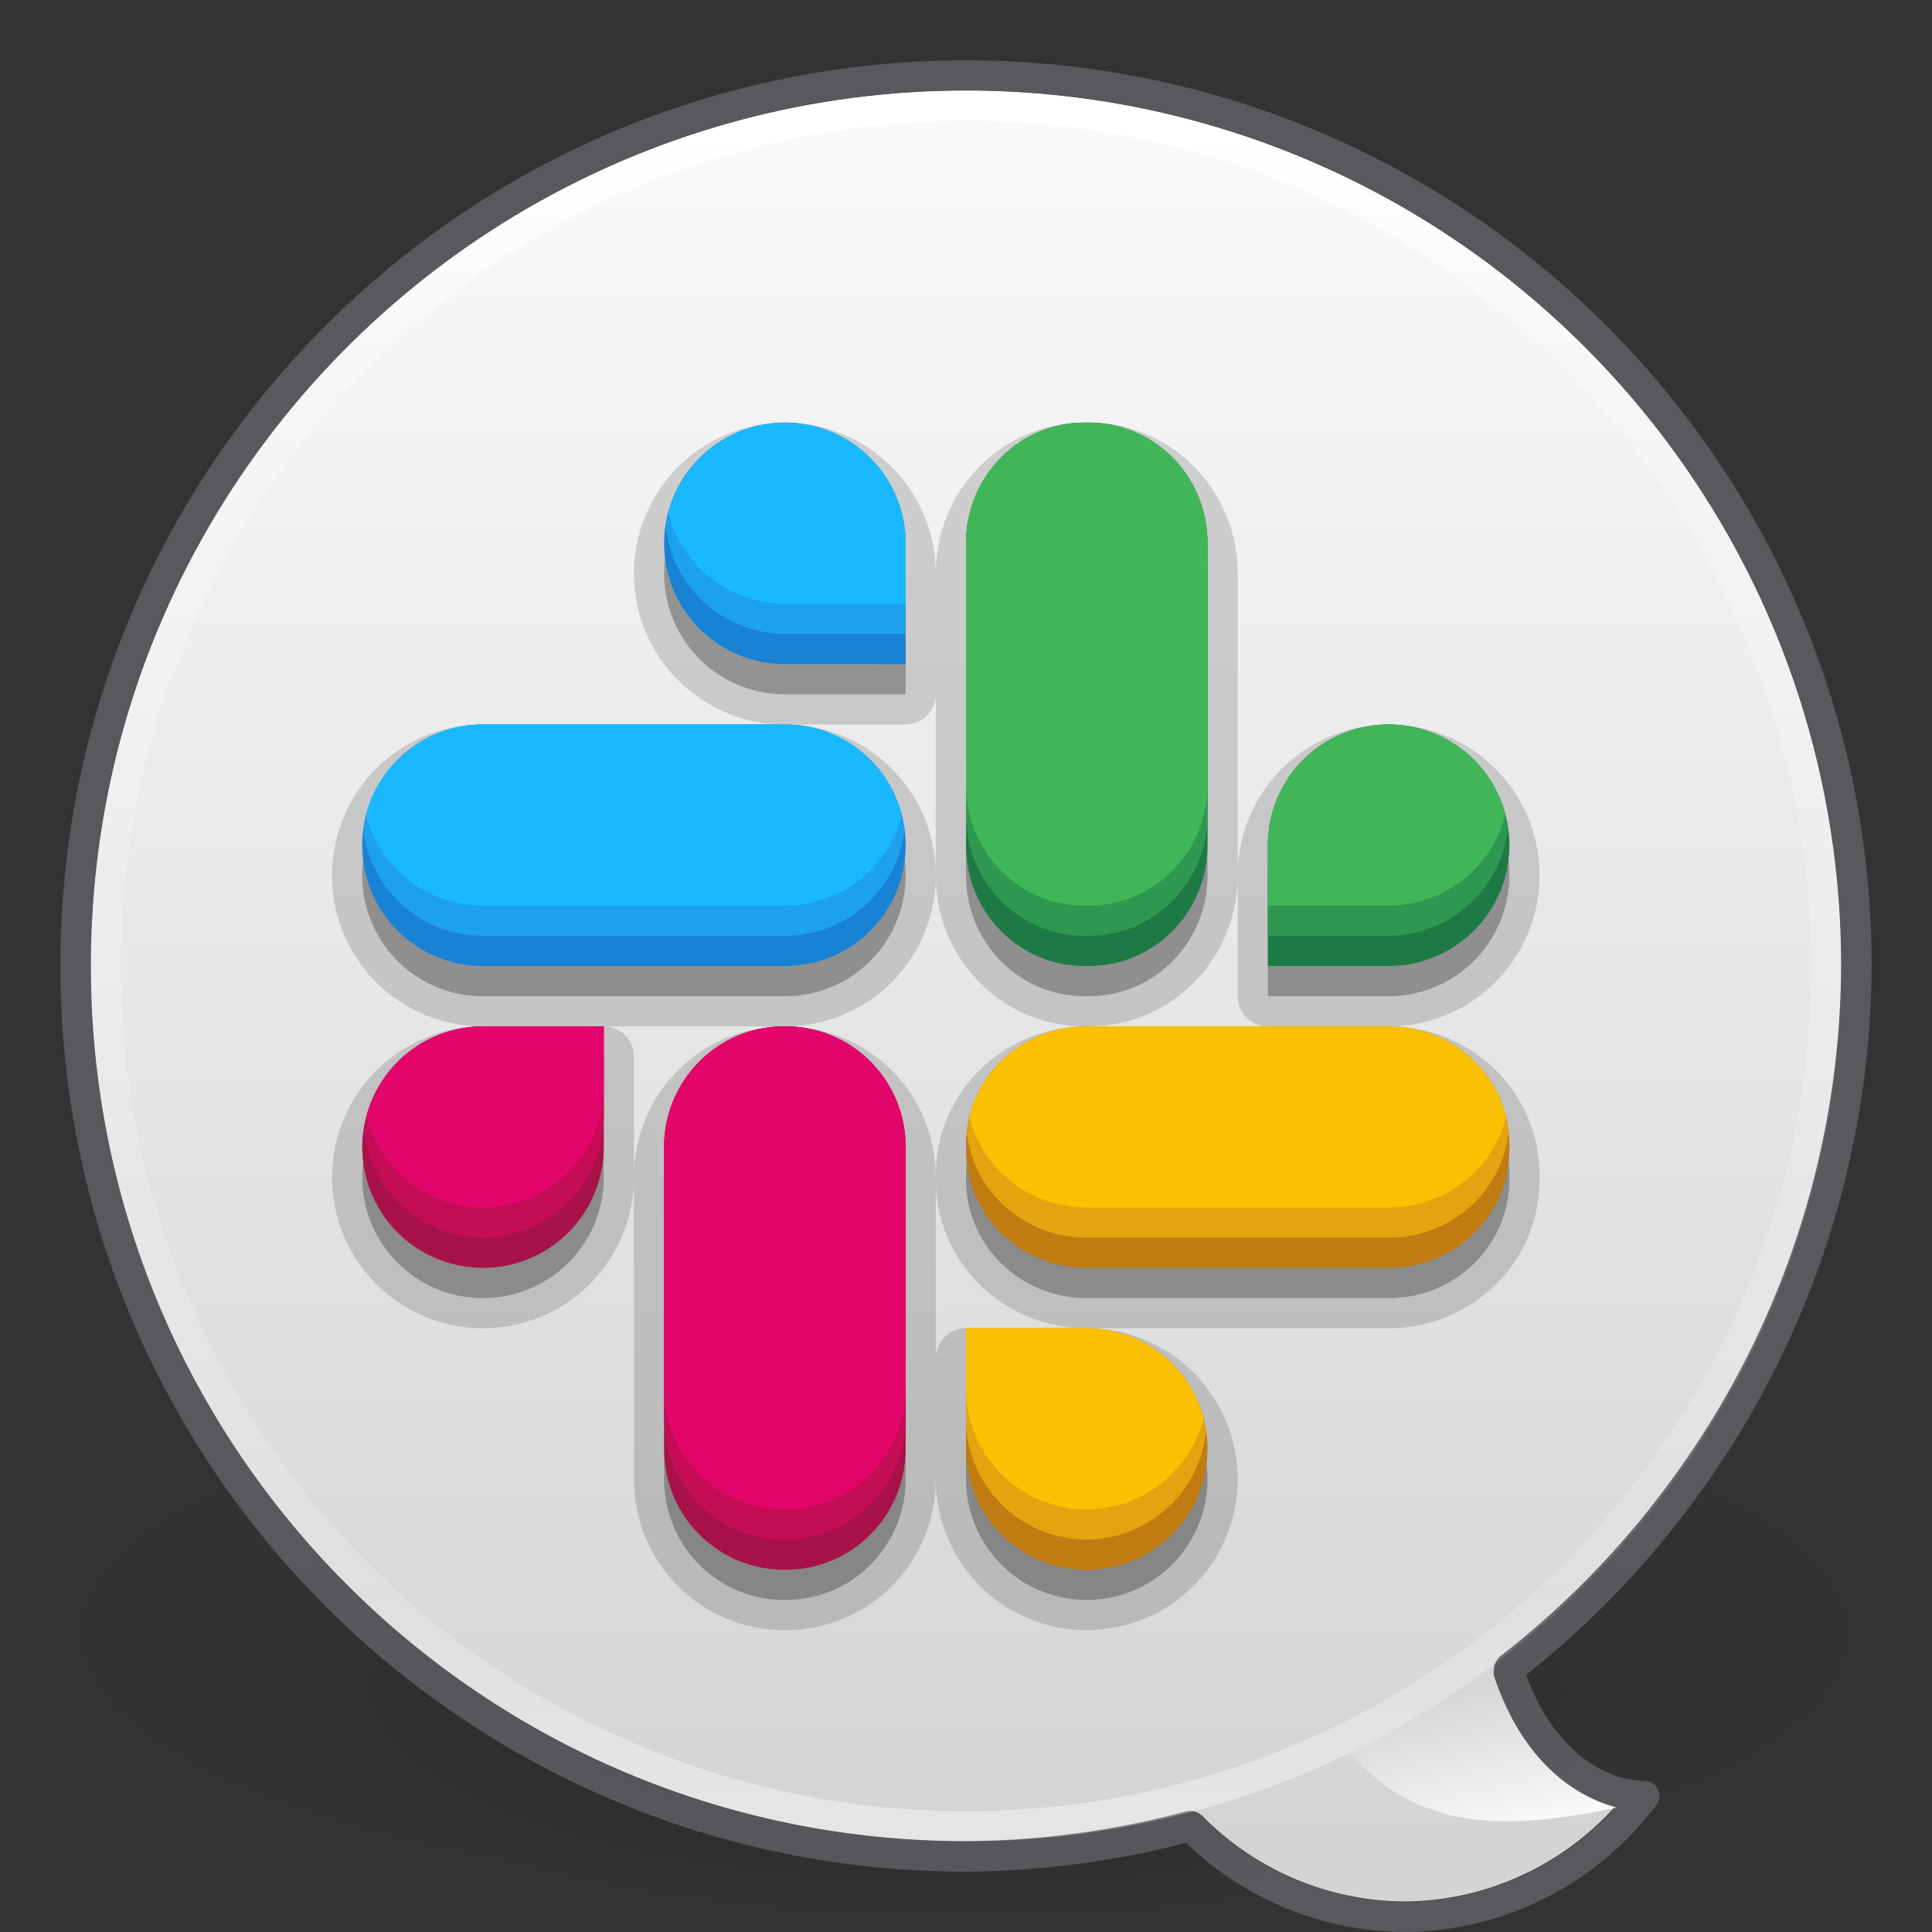 <?xml version="1.0" encoding="UTF-8" standalone="no"?>
<svg
   width="64"
   height="64"
   viewBox="0 0 64 64"
   fill="none"
   version="1.1"
   id="svg4"
   xml:space="preserve"
   sodipodi:docname="slack.svg"
   inkscape:version="1.4 (e7c3feb100, 2024-10-09)"
   xmlns:inkscape="http://www.inkscape.org/namespaces/inkscape"
   xmlns:sodipodi="http://sodipodi.sourceforge.net/DTD/sodipodi-0.dtd"
   xmlns:xlink="http://www.w3.org/1999/xlink"
   xmlns="http://www.w3.org/2000/svg"
   xmlns:svg="http://www.w3.org/2000/svg"><rect x="0" y="0" width="64" height="64" fill="#333333" stroke="none"/><sodipodi:namedview
     id="namedview1"
     pagecolor="#ffffff"
     bordercolor="#000000"
     borderopacity="0.25"
     inkscape:showpageshadow="2"
     inkscape:pageopacity="0.0"
     inkscape:pagecheckerboard="0"
     inkscape:deskcolor="#d1d1d1"
     showgrid="false"
     inkscape:zoom="2.185"
     inkscape:cx="2.7459954"
     inkscape:cy="26.315789"
     inkscape:current-layer="svg4"><inkscape:page
       x="0"
       y="0"
       width="64"
       height="64"
       id="page2"
       margin="0"
       bleed="0" /><inkscape:grid
       id="grid4"
       units="px"
       originx="-74"
       originy="0"
       spacingx="0.5"
       spacingy="0.5"
       empcolor="#0099e5"
       empopacity="0.302"
       color="#0099e5"
       opacity="0.078"
       empspacing="2"
       enabled="true"
       visible="false" /></sodipodi:namedview><defs
     id="defs4"><inkscape:path-effect
       effect="offset"
       id="path-effect4"
       is_visible="true"
       lpeversion="1.3"
       linejoin_type="miter"
       unit="px"
       offset="-0.5"
       miter_limit="4"
       attempt_force_join="false"
       update_on_knot_move="true" /><linearGradient
       id="linearGradient4"><stop
         style="stop-color:#fafafa;stop-opacity:1;"
         offset="0"
         id="stop4" /><stop
         style="stop-color:#d4d4d4;stop-opacity:1;"
         offset="1"
         id="stop5" /></linearGradient><linearGradient
       y2="42.053"
       x2="37.962"
       y1="5.848"
       x1="37.962"
       gradientTransform="matrix(1.432,0,0,1.436,-2.378,-2.4)"
       gradientUnits="userSpaceOnUse"
       id="linearGradient3904"
       xlink:href="#linearGradient4270" /><linearGradient
       id="linearGradient4270"><stop
         id="stop4272"
         style="stop-color:#ffffff;stop-opacity:1"
         offset="0" /><stop
         id="stop4274"
         style="stop-color:#ffffff;stop-opacity:0.235"
         offset="0.087" /><stop
         id="stop4276"
         style="stop-color:#ffffff;stop-opacity:0.157"
         offset="0.913" /><stop
         id="stop4278"
         style="stop-color:#ffffff;stop-opacity:0.392"
         offset="1" /></linearGradient><linearGradient
       id="linearGradient3688-166-749-654"><stop
         offset="0"
         style="stop-color:#181818;stop-opacity:1"
         id="stop3088" /><stop
         offset="1"
         style="stop-color:#181818;stop-opacity:0"
         id="stop3090" /></linearGradient><linearGradient
       id="linearGradient3702-501-757-795"><stop
         offset="0"
         style="stop-color:#181818;stop-opacity:0"
         id="stop3100" /><stop
         offset="0.5"
         style="stop-color:#181818;stop-opacity:1"
         id="stop3102" /><stop
         offset="1"
         style="stop-color:#181818;stop-opacity:0"
         id="stop3104" /></linearGradient><radialGradient
       cx="4.993"
       cy="43.5"
       r="2.5"
       fx="4.993"
       fy="43.5"
       id="radialGradient3337-2-2"
       xlink:href="#linearGradient3688-166-749-654"
       gradientUnits="userSpaceOnUse"
       gradientTransform="matrix(2.405,0,0,1,41.986,15.5)" /><radialGradient
       cx="4.993"
       cy="43.5"
       r="2.5"
       fx="4.993"
       fy="43.5"
       id="radialGradient3339-1-4"
       xlink:href="#linearGradient3688-166-749-654"
       gradientUnits="userSpaceOnUse"
       gradientTransform="matrix(2.405,0,0,1,-22.014,-102.5)" /><linearGradient
       x1="25.058"
       y1="47.028"
       x2="25.058"
       y2="39.999"
       id="linearGradient6394"
       xlink:href="#linearGradient3702-501-757-795"
       gradientUnits="userSpaceOnUse"
       gradientTransform="matrix(1.571,0,0,0.714,-5.714,27.929)" /><style
       id="style1">.g{fill:#000;}.g,.h,.i{stroke-width:0px;}.h{fill:url(#e);}.i{fill:#fff;}</style><style
       id="style1-6">.cls-1{fill:#fff;}</style><style
       id="style1-67">.cls-1{fill:#fff;}</style><linearGradient
       xlink:href="#linearGradient4"
       id="linearGradient5"
       x1="33.5"
       y1="5"
       x2="33.5"
       y2="59"
       gradientUnits="userSpaceOnUse" /><linearGradient
       id="linearGradient24"><stop
         style="stop-color:#fafafa;stop-opacity:1;"
         offset="0"
         id="stop24" /><stop
         style="stop-color:#fafafa;stop-opacity:0;"
         offset="1"
         id="stop25" /></linearGradient><linearGradient
       id="linearGradient23"><stop
         offset="0"
         style="stop-color:#ffffff;stop-opacity:1"
         id="stop20" /><stop
         offset="0.134"
         style="stop-color:#ffffff;stop-opacity:0.235"
         id="stop21" /><stop
         offset="0.866"
         style="stop-color:#ffffff;stop-opacity:0.157"
         id="stop22" /><stop
         offset="1"
         style="stop-color:#ffffff;stop-opacity:0.392"
         id="stop23" /></linearGradient><linearGradient
       id="linearGradient2"><stop
         style="stop-color:#5865f2;stop-opacity:1;"
         offset="0"
         id="stop3-3" /><stop
         style="stop-color:#1f30f4;stop-opacity:1;"
         offset="1"
         id="stop4-5" /></linearGradient><style
       id="style1-53">.g{fill:#000;}.g,.h,.i{stroke-width:0px;}.h{fill:url(#e);}.i{fill:#fff;}</style><style
       id="style1-6-5">.cls-1{fill:#fff;}</style><style
       id="style1-67-6">.cls-1{fill:#fff;}</style><style
       id="style1-56">.g{fill:#000;}.g,.h,.i{stroke-width:0px;}.h{fill:url(#e);}.i{fill:#fff;}</style><style
       id="style1-7">.g{fill:#000;}.g,.h,.i{stroke-width:0px;}.h{fill:url(#e);}.i{fill:#fff;}</style><style
       id="style1-5">.g{fill:#000;}.g,.h,.i{stroke-width:0px;}.h{fill:url(#e);}.i{fill:#fff;}</style><style
       id="style1-3">.g{fill:#000;}.g,.h,.i{stroke-width:0px;}.h{fill:url(#e);}.i{fill:#fff;}</style><style
       id="style1-6-1">.cls-1{fill:#fff;}</style><style
       id="style1-2">.g{fill:#000;}.g,.h,.i{stroke-width:0px;}.h{fill:url(#e);}.i{fill:#fff;}</style><style
       id="style1-6-8">.cls-1{fill:#fff;}</style><linearGradient
       xlink:href="#linearGradient4"
       id="linearGradient11"
       x1="32"
       y1="3"
       x2="32"
       y2="61"
       gradientUnits="userSpaceOnUse" /><linearGradient
       xlink:href="#linearGradient23"
       id="linearGradient20"
       x1="32"
       y1="4"
       x2="32"
       y2="60"
       gradientUnits="userSpaceOnUse" /><linearGradient
       xlink:href="#linearGradient24"
       id="linearGradient25"
       x1="53.554"
       y1="59.876"
       x2="52.483"
       y2="55.162"
       gradientUnits="userSpaceOnUse" /><linearGradient
       id="linearGradient3820-7-2"><stop
         offset="0"
         style="stop-color:#000000;stop-opacity:1"
         id="stop3822-2-6" /><stop
         offset="1"
         style="stop-color:#000000;stop-opacity:0"
         id="stop3824-1-2" /></linearGradient><radialGradient
       xlink:href="#linearGradient3820-7-2"
       id="radialGradient3"
       gradientUnits="userSpaceOnUse"
       gradientTransform="matrix(0.382,7.5555777e-8,-1.8372241e-8,0.112,-5.925,36.336)"
       cx="99.189"
       cy="185.297"
       fx="99.189"
       fy="185.297"
       r="62.769" /><radialGradient
       xlink:href="#linearGradient3820-7-2"
       id="radialGradient4"
       gradientUnits="userSpaceOnUse"
       gradientTransform="matrix(0.255,5.3967361e-8,-1.2248161e-8,0.08,6.716,44.241)"
       cx="99.189"
       cy="185.297"
       fx="99.189"
       fy="185.297"
       r="62.769" /></defs><g
     id="g3"
     transform="matrix(1.333,0,0,1.354,-10.667,-23.208)"
     style="opacity:0.5;stroke-width:0.882"><path
       d="m 56,57.002 a 24,6.999 0 1 1 -48,0 24,6.999 0 1 1 48,0 z"
       id="path2"
       style="opacity:0.2;fill:url(#radialGradient3);fill-opacity:1;stroke:none;stroke-width:0.882" /><path
       style="opacity:0.4;fill:url(#radialGradient4);fill-opacity:1;stroke:none;stroke-width:0.882"
       id="path3"
       d="m 48,59.002 a 16,4.999 0 1 1 -32,0 16,4.999 0 1 1 32,0 z" /></g><path
     d="m 32,3.01 c 16.017,0 28.99,12.974 28.99,28.988 -0.022,5.128 -1.403,10.158 -4.004,14.578 -0.53,0.901 -1.109,1.773 -1.734,2.613 -1.593,2.155 -3.478,4.077 -5.6,5.715 -0.152,0.257 -0.152,0.257 -0.174,0.557 0.71,2.263 2.206,3.923 4.016,4.396 -1.782,1.97 -4.312,3.123 -6.99,3.133 -2.524,-0.022 -4.932,-1.05 -6.697,-2.854 C 39.58,59.966 39.506,59.993 39.309,60.002 36.923,60.642 34.466,60.974 32,60.99 15.983,60.99 3.01,48.017 3.01,32 3.01,15.983 15.983,3.01 32,3.01 Z"
     style="opacity:1;fill:url(#linearGradient11);stroke:none;stroke-linejoin:round;stroke-opacity:0.502"
     id="path9"
     sodipodi:nodetypes="sccccccccccss" /><circle
     style="opacity:1;fill:none;stroke:url(#linearGradient20);stroke-width:1;stroke-linejoin:round;stroke-dasharray:none;stroke-opacity:1"
     id="path11"
     cx="32"
     cy="32"
     r="28.5" /><path
     style="opacity:1;fill:url(#linearGradient25);stroke:none;stroke-width:1;stroke-linejoin:round;stroke-dasharray:none;stroke-opacity:1"
     d="m 53.554,59.876 c -3.411,0.725 -6.573,0.88 -8.82,-1.822 1.469,-0.724 3.044,-1.671 4.767,-2.892 0.508,2.585 2.244,4.224 4.054,4.714 z"
     id="path23-1" /><path
     d="M 32,2.5 C 15.708,2.5 2.5,15.708 2.5,32 c 0,16.292 13.208,29.5 29.5,29.5 2.513,-0.017 5.014,-0.355 7.441,-1.006 1.86,1.901 4.4,2.982 7.059,3.006 3.138,-0.011 6.088,-1.494 7.969,-4.006 -1.957,-0.041 -3.717,-1.676 -4.504,-4.186 2.159,-1.666 4.076,-3.624 5.697,-5.816 0.635,-0.854 1.224,-1.741 1.764,-2.658 C 60.072,42.337 61.478,37.218 61.5,32 61.5,15.708 48.292,2.5 32,2.5 Z"
     style="opacity:1;fill:none;stroke:#7e8087;stroke-linejoin:round;stroke-opacity:0.502"
     id="path4" /><path
     id="path29-7"
     style="opacity:0.15;fill:#000000;fill-opacity:1;stroke:#000000;stroke-width:2;stroke-linecap:round;stroke-linejoin:round;stroke-opacity:1"
     d="m 26,15 a 4,4 0 0 0 -4,4 4,4 0 0 0 4,4 h 4 v -4 a 4,4 0 0 0 -4,-4 z m 9.93,0 C 33.753,15 32,16.784 32,19 v 10 c 0,2.216 1.753,4 3.93,4 h 0.141 C 38.247,33 40,31.216 40,29 V 19 c 0,-2.216 -1.753,-4 -3.93,-4 z M 16,25 c -2.216,0 -4,1.784 -4,4 0,2.216 1.784,4 4,4 h 10 c 2.216,0 4,-1.784 4,-4 0,-2.216 -1.784,-4 -4,-4 z m 30,0 a 4,4 0 0 0 -4,4 v 4 h 4 a 4,4 0 0 0 4,-4 4,4 0 0 0 -4,-4 z M 16,35 a 4,4 0 0 0 -4,4 4,4 0 0 0 4,4 4,4 0 0 0 4,-4 v -4 z m 9.982,0 C 23.776,35 22,36.784 22,39 v 10 c 0,2.216 1.776,4 3.982,4 h 0.035 C 28.224,53 30,51.216 30,49 V 39 c 0,-2.216 -1.776,-4 -3.982,-4 z M 36,35 c -2.216,0 -4,1.75 -4,3.924 v 0.152 C 32,41.25 33.784,43 36,43 h 10 c 2.216,0 4,-1.75 4,-3.924 V 38.924 C 50,36.75 48.216,35 46,35 Z m -4,10 v 4 a 4,4 0 0 0 4,4 4,4 0 0 0 4,-4 4,4 0 0 0 -4,-4 z" /><path
     id="path26-0"
     style="opacity:0.15;fill:#000000;fill-opacity:1;stroke:none;stroke-width:2;stroke-linecap:round;stroke-linejoin:round;stroke-opacity:1"
     d="m 26,15 a 4,4 0 0 0 -4,4 4,4 0 0 0 4,4 h 4 v -4 a 4,4 0 0 0 -4,-4 z m 9.93,0 C 33.753,15 32,16.784 32,19 v 10 c 0,2.216 1.753,4 3.93,4 h 0.141 C 38.247,33 40,31.216 40,29 V 19 c 0,-2.216 -1.753,-4 -3.93,-4 z M 16,25 c -2.216,0 -4,1.784 -4,4 0,2.216 1.784,4 4,4 h 10 c 2.216,0 4,-1.784 4,-4 0,-2.216 -1.784,-4 -4,-4 z m 30,0 a 4,4 0 0 0 -4,4 v 4 h 4 a 4,4 0 0 0 4,-4 4,4 0 0 0 -4,-4 z M 16,35 a 4,4 0 0 0 -4,4 4,4 0 0 0 4,4 4,4 0 0 0 4,-4 v -4 z m 9.982,0 C 23.776,35 22,36.784 22,39 v 10 c 0,2.216 1.776,4 3.982,4 h 0.035 C 28.224,53 30,51.216 30,49 V 39 c 0,-2.216 -1.776,-4 -3.982,-4 z M 36,35 c -2.216,0 -4,1.75 -4,3.924 v 0.152 C 32,41.25 33.784,43 36,43 h 10 c 2.216,0 4,-1.75 4,-3.924 V 38.924 C 50,36.75 48.216,35 46,35 Z m -4,10 v 4 a 4,4 0 0 0 4,4 4,4 0 0 0 4,-4 4,4 0 0 0 -4,-4 z" /><path
     id="rect7-9"
     style="fill:#1882d4;fill-opacity:1;stroke:none;stroke-width:2;stroke-linecap:round;stroke-linejoin:round;stroke-opacity:1"
     d="m 26,14 a 4,4 0 0 0 -4,4 4,4 0 0 0 4,4 h 4 V 18 A 4,4 0 0 0 26,14 Z M 16,24 c -2.216,0 -4,1.784 -4,4 0,2.216 1.784,4 4,4 h 10 c 2.216,0 4,-1.784 4,-4 0,-2.216 -1.784,-4 -4,-4 z" /><path
     id="rect8-3"
     style="fill:#a91149;fill-opacity:1;stroke:none;stroke-width:2;stroke-linecap:round;stroke-linejoin:round;stroke-opacity:1"
     d="m 16,34 a 4,4 0 0 0 -4,4 4,4 0 0 0 4,4 4,4 0 0 0 4,-4 v -4 z m 9.982,0 C 23.776,34 22,35.784 22,38 v 10 c 0,2.216 1.776,4 3.982,4 h 0.035 C 28.224,52 30,50.216 30,48 V 38 c 0,-2.216 -1.776,-4 -3.982,-4 z" /><path
     id="rect9-6"
     style="fill:#c07b11;fill-opacity:1;stroke:none;stroke-width:2;stroke-linecap:round;stroke-linejoin:round;stroke-opacity:1"
     d="m 36,34 c -2.216,0 -4,1.75 -4,3.924 v 0.152 C 32,40.25 33.784,42 36,42 h 10 c 2.216,0 4,-1.75 4,-3.924 V 37.924 C 50,35.75 48.216,34 46,34 Z m -4,10 v 4 a 4,4 0 0 0 4,4 4,4 0 0 0 4,-4 4,4 0 0 0 -4,-4 z" /><path
     id="rect6-0"
     style="fill:#1e7a45;fill-opacity:1;stroke:none;stroke-width:2;stroke-linecap:round;stroke-linejoin:round;stroke-opacity:1"
     d="M 35.93,14 C 33.753,14 32,15.784 32,18 v 10 c 0,2.216 1.753,4 3.93,4 h 0.141 C 38.247,32 40,30.216 40,28 V 18 c 0,-2.216 -1.753,-4 -3.93,-4 z M 46,24 a 4,4 0 0 0 -4,4 v 4 h 4 a 4,4 0 0 0 4,-4 4,4 0 0 0 -4,-4 z" /><path
     id="path18-6"
     style="fill:#1da1eb;fill-opacity:1;stroke:none;stroke-width:2;stroke-linecap:round;stroke-linejoin:round;stroke-opacity:1"
     d="M 26,14 A 4,4 0 0 0 22.057,17.5 4,4 0 0 0 26,21 h 4 V 18 A 4,4 0 0 0 26,14 Z M 16,24 c -2.046,0 -3.72,1.522 -3.965,3.5 C 12.28,29.478 13.954,31 16,31 h 10 c 2.046,0 3.72,-1.522 3.965,-3.5 C 29.72,25.522 28.046,24 26,24 Z" /><path
     id="path19-2"
     style="fill:#1ab9ff;fill-opacity:1;stroke:none;stroke-width:2;stroke-linecap:round;stroke-linejoin:round;stroke-opacity:1"
     d="M 26,14 A 4,4 0 0 0 22.139,17 4,4 0 0 0 26,20 h 4 V 18 A 4,4 0 0 0 26,14 Z M 16,24 c -1.87,0 -3.429,1.272 -3.871,3 0.442,1.728 2.001,3 3.871,3 h 10 c 1.87,0 3.429,-1.272 3.871,-3 C 29.429,25.272 27.87,24 26,24 Z" /><path
     id="path20-6"
     style="fill:#2e9850;fill-opacity:1;stroke:none;stroke-width:2;stroke-linecap:round;stroke-linejoin:round;stroke-opacity:1"
     d="M 35.93,14 C 33.753,14 32,15.784 32,18 v 9 c 0,2.216 1.753,4 3.93,4 h 0.141 C 38.247,31 40,29.216 40,27 v -9 c 0,-2.216 -1.753,-4 -3.93,-4 z M 46,24 a 4,4 0 0 0 -4,4 v 3 h 4 a 4,4 0 0 0 3.955,-3.596 4,4 0 0 0 0,-0.002 A 4,4 0 0 0 46,24 Z" /><path
     id="path21-1"
     style="fill:#41b658;fill-opacity:1;stroke:none;stroke-width:2;stroke-linecap:round;stroke-linejoin:round;stroke-opacity:1"
     d="M 35.93,14 C 33.753,14 32,15.784 32,18 v 8 c 0,2.216 1.753,4 3.93,4 h 0.141 C 38.247,30 40,28.216 40,26 v -8 c 0,-2.216 -1.753,-4 -3.93,-4 z M 46,24 a 4,4 0 0 0 -4,4 v 2 h 4 A 4,4 0 0 0 49.867,26.986 4,4 0 0 0 46,24 Z" /><path
     id="path22-8"
     style="fill:#e5a40f;fill-opacity:1;stroke:none;stroke-width:2;stroke-linecap:round;stroke-linejoin:round;stroke-opacity:1"
     d="m 36,34 c -2.07,0 -3.76,1.527 -3.975,3.5 C 32.24,39.473 33.93,41 36,41 h 10 c 2.07,0 3.76,-1.527 3.975,-3.5 C 49.76,35.527 48.07,34 46,34 Z m -4,10 v 3 a 4,4 0 0 0 4,4 4,4 0 0 0 3.955,-3.596 4,4 0 0 0 0,-0.002 A 4,4 0 0 0 36,44 Z" /><path
     id="path23-7"
     style="fill:#fcc003;fill-opacity:1;stroke:none;stroke-width:2;stroke-linecap:round;stroke-linejoin:round;stroke-opacity:1"
     d="m 36,34 c -1.891,0 -3.463,1.275 -3.885,3 0.422,1.725 1.994,3 3.885,3 h 10 c 1.891,0 3.463,-1.275 3.885,-3 C 49.463,35.275 47.891,34 46,34 Z m -4,10 v 2 a 4,4 0 0 0 4,4 4,4 0 0 0 3.867,-3.014 A 4,4 0 0 0 36,44 Z" /><path
     id="path24-9"
     style="fill:#c40d55;fill-opacity:1;stroke:none;stroke-width:2;stroke-linecap:round;stroke-linejoin:round;stroke-opacity:1"
     d="M 16,34 A 4,4 0 0 0 12.057,37.5 4,4 0 0 0 16,41 4,4 0 0 0 20,37 v -3 z m 9.982,0 C 23.776,34 22,35.784 22,38 v 9 c 0,2.216 1.776,4 3.982,4 h 0.035 C 28.224,51 30,49.216 30,47 v -9 c 0,-2.216 -1.776,-4 -3.982,-4 z" /><path
     id="path25-2"
     style="fill:#e3066a;fill-opacity:1;stroke:none;stroke-width:2;stroke-linecap:round;stroke-linejoin:round;stroke-opacity:1"
     d="M 16,34 A 4,4 0 0 0 12.139,37 4,4 0 0 0 16,40 4,4 0 0 0 20,36 v -2 z m 9.982,0 C 23.776,34 22,35.784 22,38 v 8 c 0,2.216 1.776,4 3.982,4 h 0.035 C 28.224,50 30,48.216 30,46 v -8 c 0,-2.216 -1.776,-4 -3.982,-4 z" /></svg>
